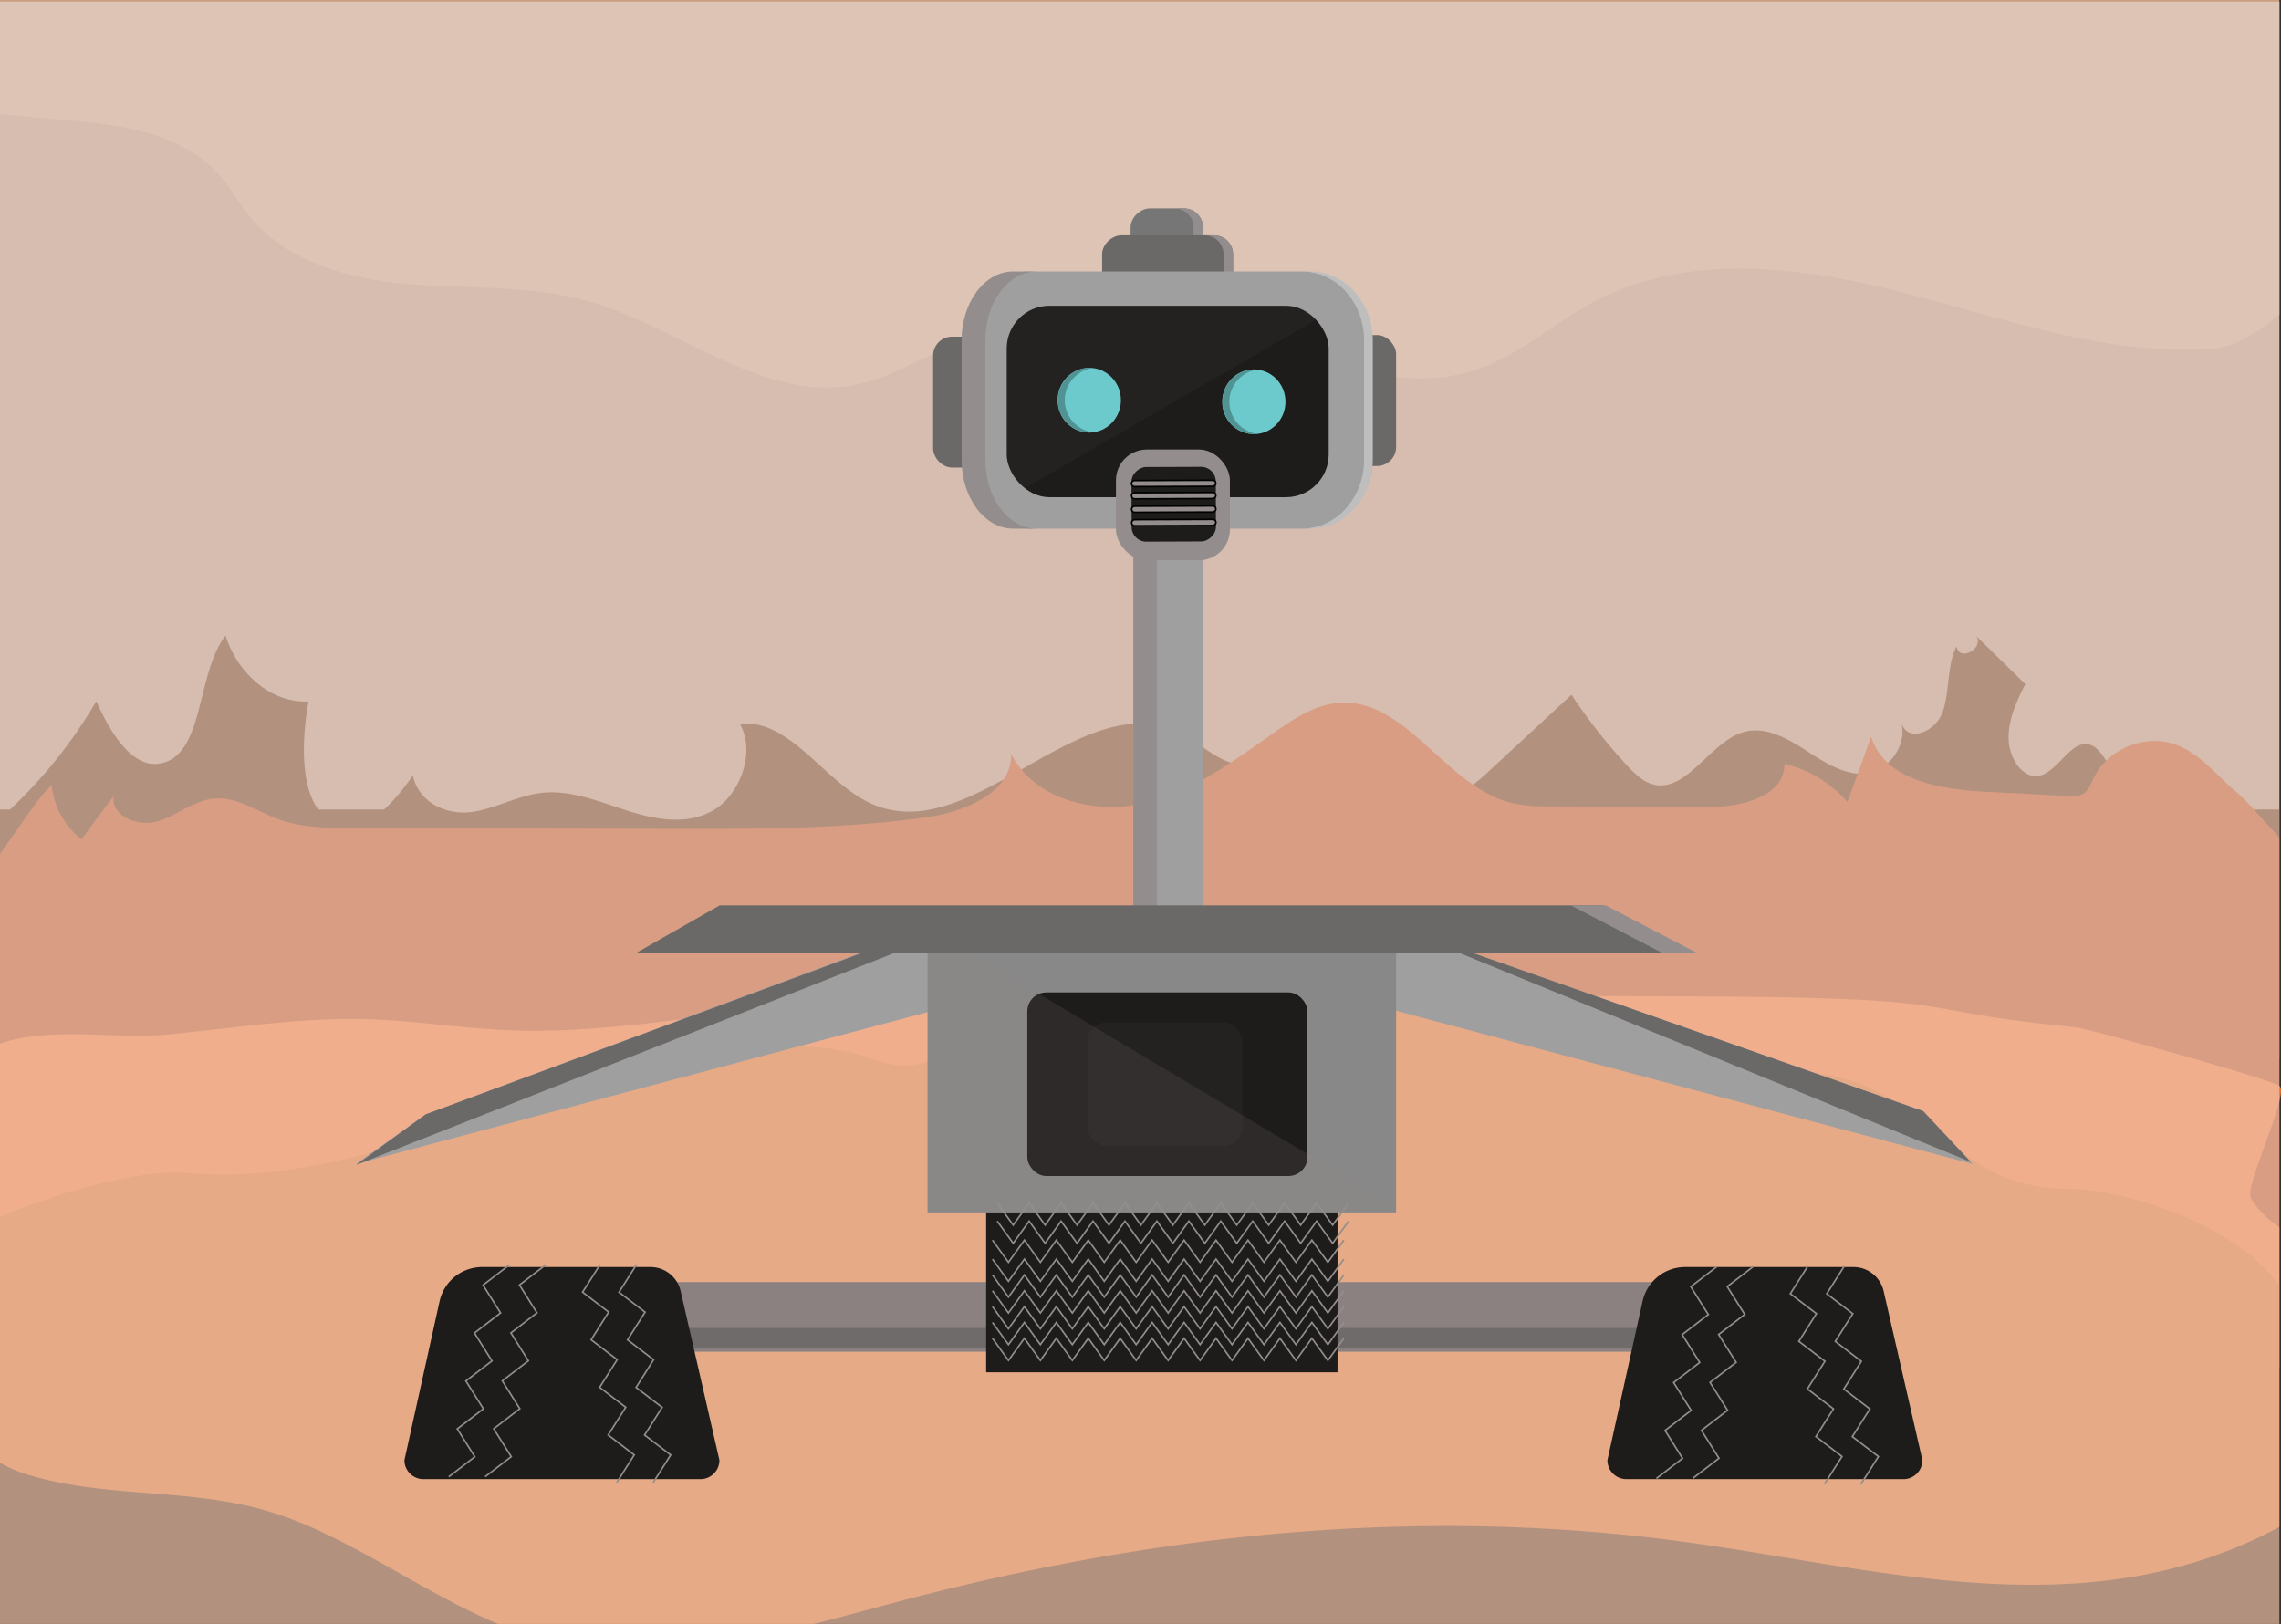 <svg xmlns="http://www.w3.org/2000/svg" viewBox="0 0 1441.04 1026"><rect x="0" y="0" width="1441.04" height="1026" fill="#333333" stroke="none"/><defs><style>.cls-1{fill:#b88f73;}.cls-2{fill:#c99c7d;}.cls-3{fill:#723915;}.cls-4{fill:#bd511c;}.cls-5{fill:#eb7231;}.cls-6{fill:#da6924;}.cls-7{fill:#f4eded;opacity:0.49;}.cls-8{fill:#a09f9f;}.cls-16,.cls-9{fill:#6b6868;}.cls-10,.cls-15{fill:#8c8181;}.cls-11{fill:#706b6b;}.cls-12{fill:#1e1b1b;}.cls-13{fill:#898888;}.cls-14,.cls-22{fill:#938d8d;}.cls-15{opacity:0.15;}.cls-16{opacity:0.08;}.cls-17{fill:none;stroke:#938d8d;}.cls-17,.cls-22{stroke-miterlimit:10;}.cls-18{fill:#777676;}.cls-19{fill:#6dcacc;}.cls-20{fill:#519393;}.cls-21{fill:#bfbebe;}.cls-22{stroke:#000;}</style></defs><title>Background-com-roboCCR</title><g id="Camada_2" data-name="Camada 2"><g id="Login"><rect class="cls-1" y="1.5" width="1440" height="667"/><path class="cls-2" d="M1440,0V198.81c-15.13,12.4-29.27,20.63-41.75,21.52-66.35,4.76-131-18.69-195.38-35.28s-136-25.75-194.88,5.17c-26.32,13.81-48.91,35.13-77.29,44-42,13.14-86.74-3.52-129.47-14.2A477.43,477.43,0,0,0,685.48,205.8c-29.22,0-58.9,2.83-86.07,13.58-18.87,7.47-36.39,18.69-56.18,23.18-59.57,13.53-113.46-35.95-172.29-52.41-36.29-10.15-74.75-7.51-112.31-10.6s-77.47-13.74-101.14-43.07c-6.41-7.93-11.38-17-18-24.7C107.56,74.64,50.64,78.08,0,72V0Z"/><path class="cls-3" d="M1440,511.42V1026H0V511.42H6.38A304.47,304.47,0,0,0,60.85,443c9,20.33,23.43,44,42.05,39,26.29-7,21.23-56.71,39.6-80.48,7.91,25.25,30.07,42.87,52.39,41.67-4.12,22.88-5.24,52.57,6.13,68.26h41.59c6.75-6.05,12.91-13.94,18.2-21.49,2.47,11.25,10.68,18.34,20.2,21.49a37.81,37.81,0,0,0,16.63,1.6,64.25,64.25,0,0,0,8-1.6c12.09-3.13,23.79-9,36.11-10.48,17.72-2.14,35.14,4.85,52.36,10.48l1.84.6c17.82,5.71,37.42,9.47,54.18.2.45-.25.9-.52,1.35-.8,16-9.94,26.05-36.09,16-54,31.27-3.87,53.21,36.62,82.59,50.1a56.18,56.18,0,0,0,11.8,3.93,63.37,63.37,0,0,0,25.48,0c15.51-2.92,31.16-10.5,46.83-19.1,3.7-2,7.41-4.12,11.11-6.22,34.15-19.35,68.21-39.48,100.82-22.79,9.87,5.05,18.55,13.25,28.68,17.49.88.37,1.77.71,2.66,1,37.29,12.87,82-27.23,114.58-1.24,8.91,7.09,16.46,18.93,27.13,19.14,4,.08,7.83-1.6,11.38-4a75.66,75.66,0,0,0,8.34-6.93l53.94-49.9a342.37,342.37,0,0,0,34.64,44.22c4.89,5.29,10.19,10.54,16.58,12.35,21.27,6,36.29-27,57.56-33,13.19-3.75,26.66,3.51,38.63,11.16,10.59,6.78,21.67,14.22,33.44,15.08a30,30,0,0,0,4.64,0,24.74,24.74,0,0,0,14.34-6.7c6.85-6.25,11.1-16,8.44-25.69,3.72,13.45,22.06,6.22,26.4-7s2.43-28.94,8.62-41c1.39,10,17.51,1.59,12.4-6.49l31,30.35c-5.28,10.55-10.73,21.83-10.57,34.17s8.51,25.34,18.64,23.83c12.57-1.87,20.72-23.68,32.94-19.62,4.28,1.42,7.3,5.79,10.09,10l.77,1.18c9,13.74,21.46,26.6,35.11,29.68a26.46,26.46,0,0,0,12.23,0Z"/><path class="cls-4" d="M1440,529V812.5H0v-273c12.82-18.11,27.92-40.6,32.63-43.14a50.1,50.1,0,0,0,18.82,33.9l20.41-27.42c-2.27,12.68,15.57,19.79,27.87,16s22.83-13.2,35.67-14.29c14.33-1.23,27.13,8.13,40.65,13.06,14.8,5.39,30.93,5.5,46.69,5.53l200.7.48c53.86.12,107.93.24,161.28-7.21,18.37-2.57,40.08-10,49.41-24.06a27,27,0,0,0,4.65-16.11,52.31,52.31,0,0,0,6.46,9.89c17.3,20.93,49.66,27.64,77,21.39,20-4.58,38-14.39,55.21-25.68,9.73-6.36,19.22-13.19,28.68-19.8,11.92-8.33,24.71-16.68,39.21-17.93,34-2.93,56.5,31.85,85.2,51.6,7.41,5.1,15.22,9.2,23.76,11.39,8.94,2.3,18.29,2.35,27.53,2.38l97.26.38c20.7.08,48.58-6.58,48.2-27.28a75.74,75.74,0,0,1,39.83,24.11l6.55-18,8.45-23.22a36.3,36.3,0,0,0,10.53,16.5c14.53,13.26,39.37,17.06,60.51,18.16l53.46,2.77c3.21.17,6.64.28,9.4-1.36,3.45-2.05,4.88-6.22,6.61-9.85a38.28,38.28,0,0,1,8-11.1c11.37-11.05,29.2-15.66,44.17-10.06,15.45,5.77,25.91,19.9,38.66,30.37a123,123,0,0,1,10.43,10.55C1428.71,516.71,1434.29,523,1440,529Z"/><path class="cls-5" d="M1440,775.26A55.56,55.56,0,0,1,1422,757c-3.44-5.53,13.56-42.8,18-61.13,1.26-5.2,1.51-8.87,0-9.87-7-4.63-120.68-36.18-129-37-94.53-9.33-72.2-16-167.16-18.52-57-1.5-114.28-.54-171.32-1.82-46.21-1-92.3-3.55-138.07-10C808.8,615,783.26,610.1,757.38,609c-29.19-1.27-58.35,2.28-87.35,5.82l-23.72,2.89L439.72,642.91c-39.18,4.79-78.57,9.58-118,8-30.13-1.22-60-6.18-90.18-7-41.89-1.18-83.34,5.61-124.91,9.57-29.92,2.84-63-3-92.27,2.19A84.91,84.91,0,0,0,0,659.42v207.5c14,3.61,30,3.3,44.7,3.27,77.66-.15,153.47,22.16,230.62,31,178.1,20.54,358.64-30.75,536.77-10.53,55.64,6.32,110.29,19.55,165.8,27,98,13.11,197.43,7.94,296.18,2.75,30.87-1.62,62.09-3.3,91.7-12.19A184.75,184.75,0,0,0,1440,865.08Z"/><path class="cls-6" d="M1440,812V964.76c-122,65.39-250.76,26.31-376.67,9.27-162.8-22-326.5-6.21-488.4,35.9-20.23,5.26-40.54,10.93-60.87,16.07H314.77c-48.16-20-94.81-55.66-143.42-70.63C120.61,939.73,68.74,947,18,931.82a90,90,0,0,1-18-7.67V769c27.2-13,89.13-30.66,117-28,84.39,8.06,166.16-30.4,250-52,57.68-14.86,126.76-40.86,184-20,48.46,17.65,60.92-26.15,95.31-51.31a81.08,81.08,0,0,1,29.74-13.89c98.66-23.24,199-14.76,296.47,24.86q18.13,7.37,36.12,16.17c18.61,9.12,37.13,19.38,56,25.23,24.22,7.48,48.81,7.63,73.29,7.76,76,.4,91,72.78,167,73.18C1340.62,751.19,1410.09,771.51,1440,812Z"/><rect class="cls-7" y="1" width="1440" height="1025"/><polygon class="cls-8" points="867.51 634.76 1246.3 735.43 1215 702 880.82 584.67 867.51 634.76"/><polygon class="cls-9" points="1215 702 1245.07 734.12 881.5 585.5 877.98 595.36 880.82 584.67 1215 702"/><polygon class="cls-8" points="603.62 634.76 224.82 735.43 269 704 590.3 584.67 603.62 634.76"/><polygon class="cls-9" points="269 704 225 736 588 593 604 586 588 586 269 704"/><rect class="cls-10" x="713.5" y="497.5" width="44" height="669" transform="translate(-96.5 1567.5) rotate(-90)"/><rect class="cls-11" x="409" y="839" width="667" height="13"/><rect class="cls-12" x="623" y="684" width="222" height="183"/><rect class="cls-8" x="716" y="322" width="44" height="353"/><rect class="cls-13" x="586" y="585" width="296" height="181"/><rect class="cls-14" x="716" y="232" width="15" height="353"/><rect class="cls-12" x="649" y="627" width="177" height="116" rx="12" ry="12"/><polygon class="cls-15" points="882 762.46 882 766 586 766 586 585.99 882 762.46"/><rect class="cls-16" x="687" y="646" width="98" height="78" rx="12" ry="12"/><polygon class="cls-9" points="1070 602 402 602 454.65 572 1012.41 572 1070 602"/><polygon class="cls-14" points="1072 602 1050 602 992.41 572 1014.41 572 1072 602"/><polyline class="cls-17" points="630 760 640.09 774 650.18 760 660.26 774 670.35 760 680.44 774 690.53 760 700.61 774 710.7 760 720.79 774 730.88 760 740.98 774 751.07 760 761.16 774 771.25 760 781.34 774 791.43 760 801.52 774 811.61 760 821.71 774 831.8 760 841.9 774 852 760"/><polyline class="cls-17" points="630 771.5 640.09 785.5 650.18 771.5 660.26 785.5 670.35 771.5 680.44 785.5 690.53 771.5 700.61 785.5 710.7 771.5 720.79 785.5 730.88 771.5 740.98 785.5 751.07 771.5 761.16 785.5 771.25 771.5 781.34 785.5 791.43 771.5 801.52 785.5 811.61 771.5 821.71 785.5 831.8 771.5 841.9 785.5 852 771.5"/><polyline class="cls-17" points="627 783.5 637.09 797.5 647.18 783.5 657.26 797.5 667.35 783.5 677.44 797.5 687.53 783.5 697.61 797.5 707.7 783.5 717.79 797.5 727.88 783.5 737.98 797.5 748.07 783.5 758.16 797.5 768.25 783.5 778.34 797.5 788.43 783.5 798.52 797.5 808.61 783.5 818.71 797.5 828.8 783.5 838.9 797.5 849 783.5"/><polyline class="cls-17" points="627 795.5 637.09 809.5 647.18 795.5 657.26 809.5 667.35 795.5 677.44 809.5 687.53 795.5 697.61 809.5 707.7 795.5 717.79 809.5 727.88 795.5 737.98 809.5 748.07 795.5 758.16 809.5 768.25 795.5 778.34 809.5 788.43 795.5 798.52 809.5 808.61 795.5 818.71 809.5 828.8 795.5 838.9 809.5 849 795.5"/><polyline class="cls-17" points="627 805.5 637.09 819.5 647.18 805.5 657.26 819.5 667.35 805.5 677.44 819.5 687.53 805.5 697.61 819.5 707.7 805.5 717.79 819.5 727.88 805.5 737.98 819.5 748.07 805.5 758.16 819.5 768.25 805.5 778.34 819.5 788.43 805.5 798.52 819.5 808.61 805.5 818.71 819.5 828.8 805.5 838.9 819.5 849 805.5"/><polyline class="cls-17" points="627 815.5 637.09 829.5 647.18 815.5 657.26 829.5 667.35 815.5 677.44 829.5 687.53 815.5 697.61 829.5 707.7 815.5 717.79 829.5 727.88 815.5 737.98 829.5 748.07 815.5 758.16 829.5 768.25 815.5 778.34 829.5 788.43 815.5 798.52 829.5 808.61 815.5 818.71 829.5 828.8 815.5 838.9 829.5 849 815.5"/><polyline class="cls-17" points="627 825.5 637.09 839.5 647.18 825.5 657.26 839.5 667.35 825.5 677.44 839.5 687.53 825.5 697.61 839.5 707.7 825.5 717.79 839.5 727.88 825.5 737.98 839.5 748.07 825.5 758.16 839.5 768.25 825.5 778.34 839.5 788.43 825.5 798.52 839.5 808.61 825.5 818.71 839.5 828.8 825.5 838.9 839.5 849 825.5"/><polyline class="cls-17" points="627 835.5 637.09 849.5 647.18 835.5 657.26 849.5 667.35 835.5 677.44 849.5 687.53 835.5 697.61 849.5 707.7 835.5 717.79 849.5 727.88 835.5 737.98 849.5 748.07 835.5 758.16 849.5 768.25 835.5 778.34 849.5 788.43 835.5 798.52 849.5 808.61 835.5 818.71 849.5 828.8 835.5 838.9 849.5 849 835.5"/><polyline class="cls-17" points="627 845.5 637.09 859.5 647.18 845.5 657.26 859.5 667.35 845.5 677.44 859.5 687.53 845.5 697.61 859.5 707.7 845.5 717.79 859.5 727.88 845.5 737.98 859.5 748.07 845.5 758.16 859.5 768.25 845.5 778.34 859.5 788.43 845.5 798.52 859.5 808.61 845.5 818.71 859.5 828.8 845.5 838.9 859.5 849 845.5"/><path class="cls-12" d="M1202.5,934.5h-175a12,12,0,0,1-12-12l22.22-100.4a27.55,27.55,0,0,1,26.9-21.6h106.29A19.57,19.57,0,0,1,1190,815.69L1214.5,922.5A12,12,0,0,1,1202.5,934.5Z"/><polyline class="cls-17" points="1084.66 800.23 1068.17 812.9 1079.24 830.51 1062.74 843.18 1073.81 860.79 1057.32 873.46 1068.39 891.07 1051.9 903.75 1062.96 921.36 1046.47 934.04"/><polyline class="cls-17" points="1107.67 800.16 1091.18 812.84 1102.25 830.44 1085.76 843.11 1096.83 860.72 1080.33 873.39 1091.4 891 1074.91 903.68 1085.98 921.29 1069.48 933.97"/><polyline class="cls-17" points="1165.15 799.91 1154.06 817.41 1170.53 829.98 1159.45 847.49 1175.92 860.06 1164.83 877.57 1181.31 890.14 1170.22 907.65 1186.7 920.22 1175.61 937.73"/><polyline class="cls-17" points="1142.14 799.87 1131.05 817.37 1147.53 829.94 1136.44 847.45 1152.91 860.02 1141.83 877.52 1158.3 890.1 1147.21 907.61 1163.69 920.18 1152.6 937.69"/><path class="cls-12" d="M442.5,934.5h-175a12,12,0,0,1-12-12l22.22-100.4a27.55,27.55,0,0,1,26.9-21.6H410.91A19.57,19.57,0,0,1,430,815.69L454.5,922.5A12,12,0,0,1,442.5,934.5Z"/><polyline class="cls-17" points="321.66 799.23 305.17 811.9 316.24 829.51 299.74 842.18 310.81 859.79 294.32 872.46 305.39 890.07 288.9 902.75 299.96 920.36 283.47 933.04"/><polyline class="cls-17" points="344.67 799.16 328.18 811.84 339.25 829.44 322.76 842.11 333.82 859.72 317.33 872.39 328.4 890 311.91 902.68 322.98 920.29 306.48 932.97"/><polyline class="cls-17" points="402.15 798.91 391.06 816.41 407.53 828.98 396.45 846.49 412.92 859.06 401.83 876.57 418.31 889.14 407.22 906.65 423.7 919.22 412.61 936.73"/><polyline class="cls-17" points="379.14 798.87 368.05 816.37 384.53 828.94 373.44 846.45 389.91 859.02 378.83 876.52 395.3 889.1 384.21 906.61 400.69 919.18 389.6 936.69"/><rect class="cls-9" x="589.5" y="212.68" width="56.74" height="82.73" rx="12" ry="12"/><rect class="cls-9" x="825.26" y="211.68" width="56.74" height="82.73" rx="12" ry="12"/><rect class="cls-18" x="714.47" y="131.47" width="45.33" height="45.74" rx="12" ry="12" transform="translate(891.47 -582.8) rotate(90)"/><rect class="cls-9" x="709.26" y="135.68" width="56.74" height="82.73" rx="12" ry="12" transform="translate(914.67 -560.58) rotate(90)"/><path class="cls-14" d="M760,143.67v5h-6v-5a12,12,0,0,0-12-12h6A12,12,0,0,1,760,143.67Z"/><path class="cls-14" d="M779,160.67v32.75a12,12,0,0,1-12,12h-6a12,12,0,0,0,12-12V160.67a12,12,0,0,0-12-12h6A12,12,0,0,1,779,160.67Z"/><rect class="cls-8" x="607.56" y="171.5" width="259.63" height="162.5" rx="43.5" ry="43.5"/><rect class="cls-12" x="636.01" y="193.17" width="203.41" height="120.97" rx="27" ry="27"/><path class="cls-16" d="M832.2,201.65l-185.31,107A27,27,0,0,1,636,287V220a27,27,0,0,1,27-27H812.41A26.88,26.88,0,0,1,832.2,201.65Z"/><ellipse class="cls-19" cx="688.15" cy="252.84" rx="19.99" ry="20.46"/><ellipse class="cls-19" cx="792.13" cy="253.84" rx="19.99" ry="20.46"/><path class="cls-20" d="M794.39,274.16a16.83,16.83,0,0,1-2.26.14,20.47,20.47,0,0,1,0-40.92,16.83,16.83,0,0,1,2.26.14,20.51,20.51,0,0,0,0,40.64Z"/><path class="cls-20" d="M690.41,273.16a16.83,16.83,0,0,1-2.26.14,20.47,20.47,0,0,1,0-40.92,16.83,16.83,0,0,1,2.26.14,20.51,20.51,0,0,0,0,40.64Z"/><path class="cls-14" d="M655.05,334h-15c-18,0-32.53-19.44-32.53-43.41V214.91c0-24,14.57-43.41,32.53-43.41h15c-18,0-32.53,19.44-32.53,43.41v75.68C622.52,314.56,637.09,334,655.05,334Z"/><path class="cls-21" d="M867.19,214.91v75.68c0,24-17.6,43.41-39.33,43.41h-5.43c21.73,0,39.33-19.44,39.33-43.41V214.91c0-24-17.6-43.41-39.33-43.41h5.43C849.59,171.5,867.19,190.94,867.19,214.91Z"/><rect class="cls-14" x="705" y="284" width="72" height="70" rx="19.5" ry="19.5"/><rect class="cls-12" x="717.87" y="291.91" width="47.15" height="53.28" rx="9.25" ry="9.25" transform="translate(1057.46 -423.98) rotate(89.8)"/><rect class="cls-22" x="739.47" y="278.77" width="3.86" height="53.28" rx="1.93" ry="1.93" transform="translate(1044.27 -437.03) rotate(89.8)"/><rect class="cls-22" x="739.5" y="286.5" width="3.86" height="53.28" rx="1.93" ry="1.93" transform="translate(1052.03 -429.36) rotate(89.8)"/><rect class="cls-22" x="739.52" y="295" width="3.86" height="53.28" rx="1.93" ry="1.93" transform="translate(1060.56 -420.91) rotate(89.8)"/><rect class="cls-22" x="739.55" y="303.5" width="3.86" height="53.28" rx="1.93" ry="1.93" transform="translate(1069.09 -412.47) rotate(89.8)"/></g></g></svg>